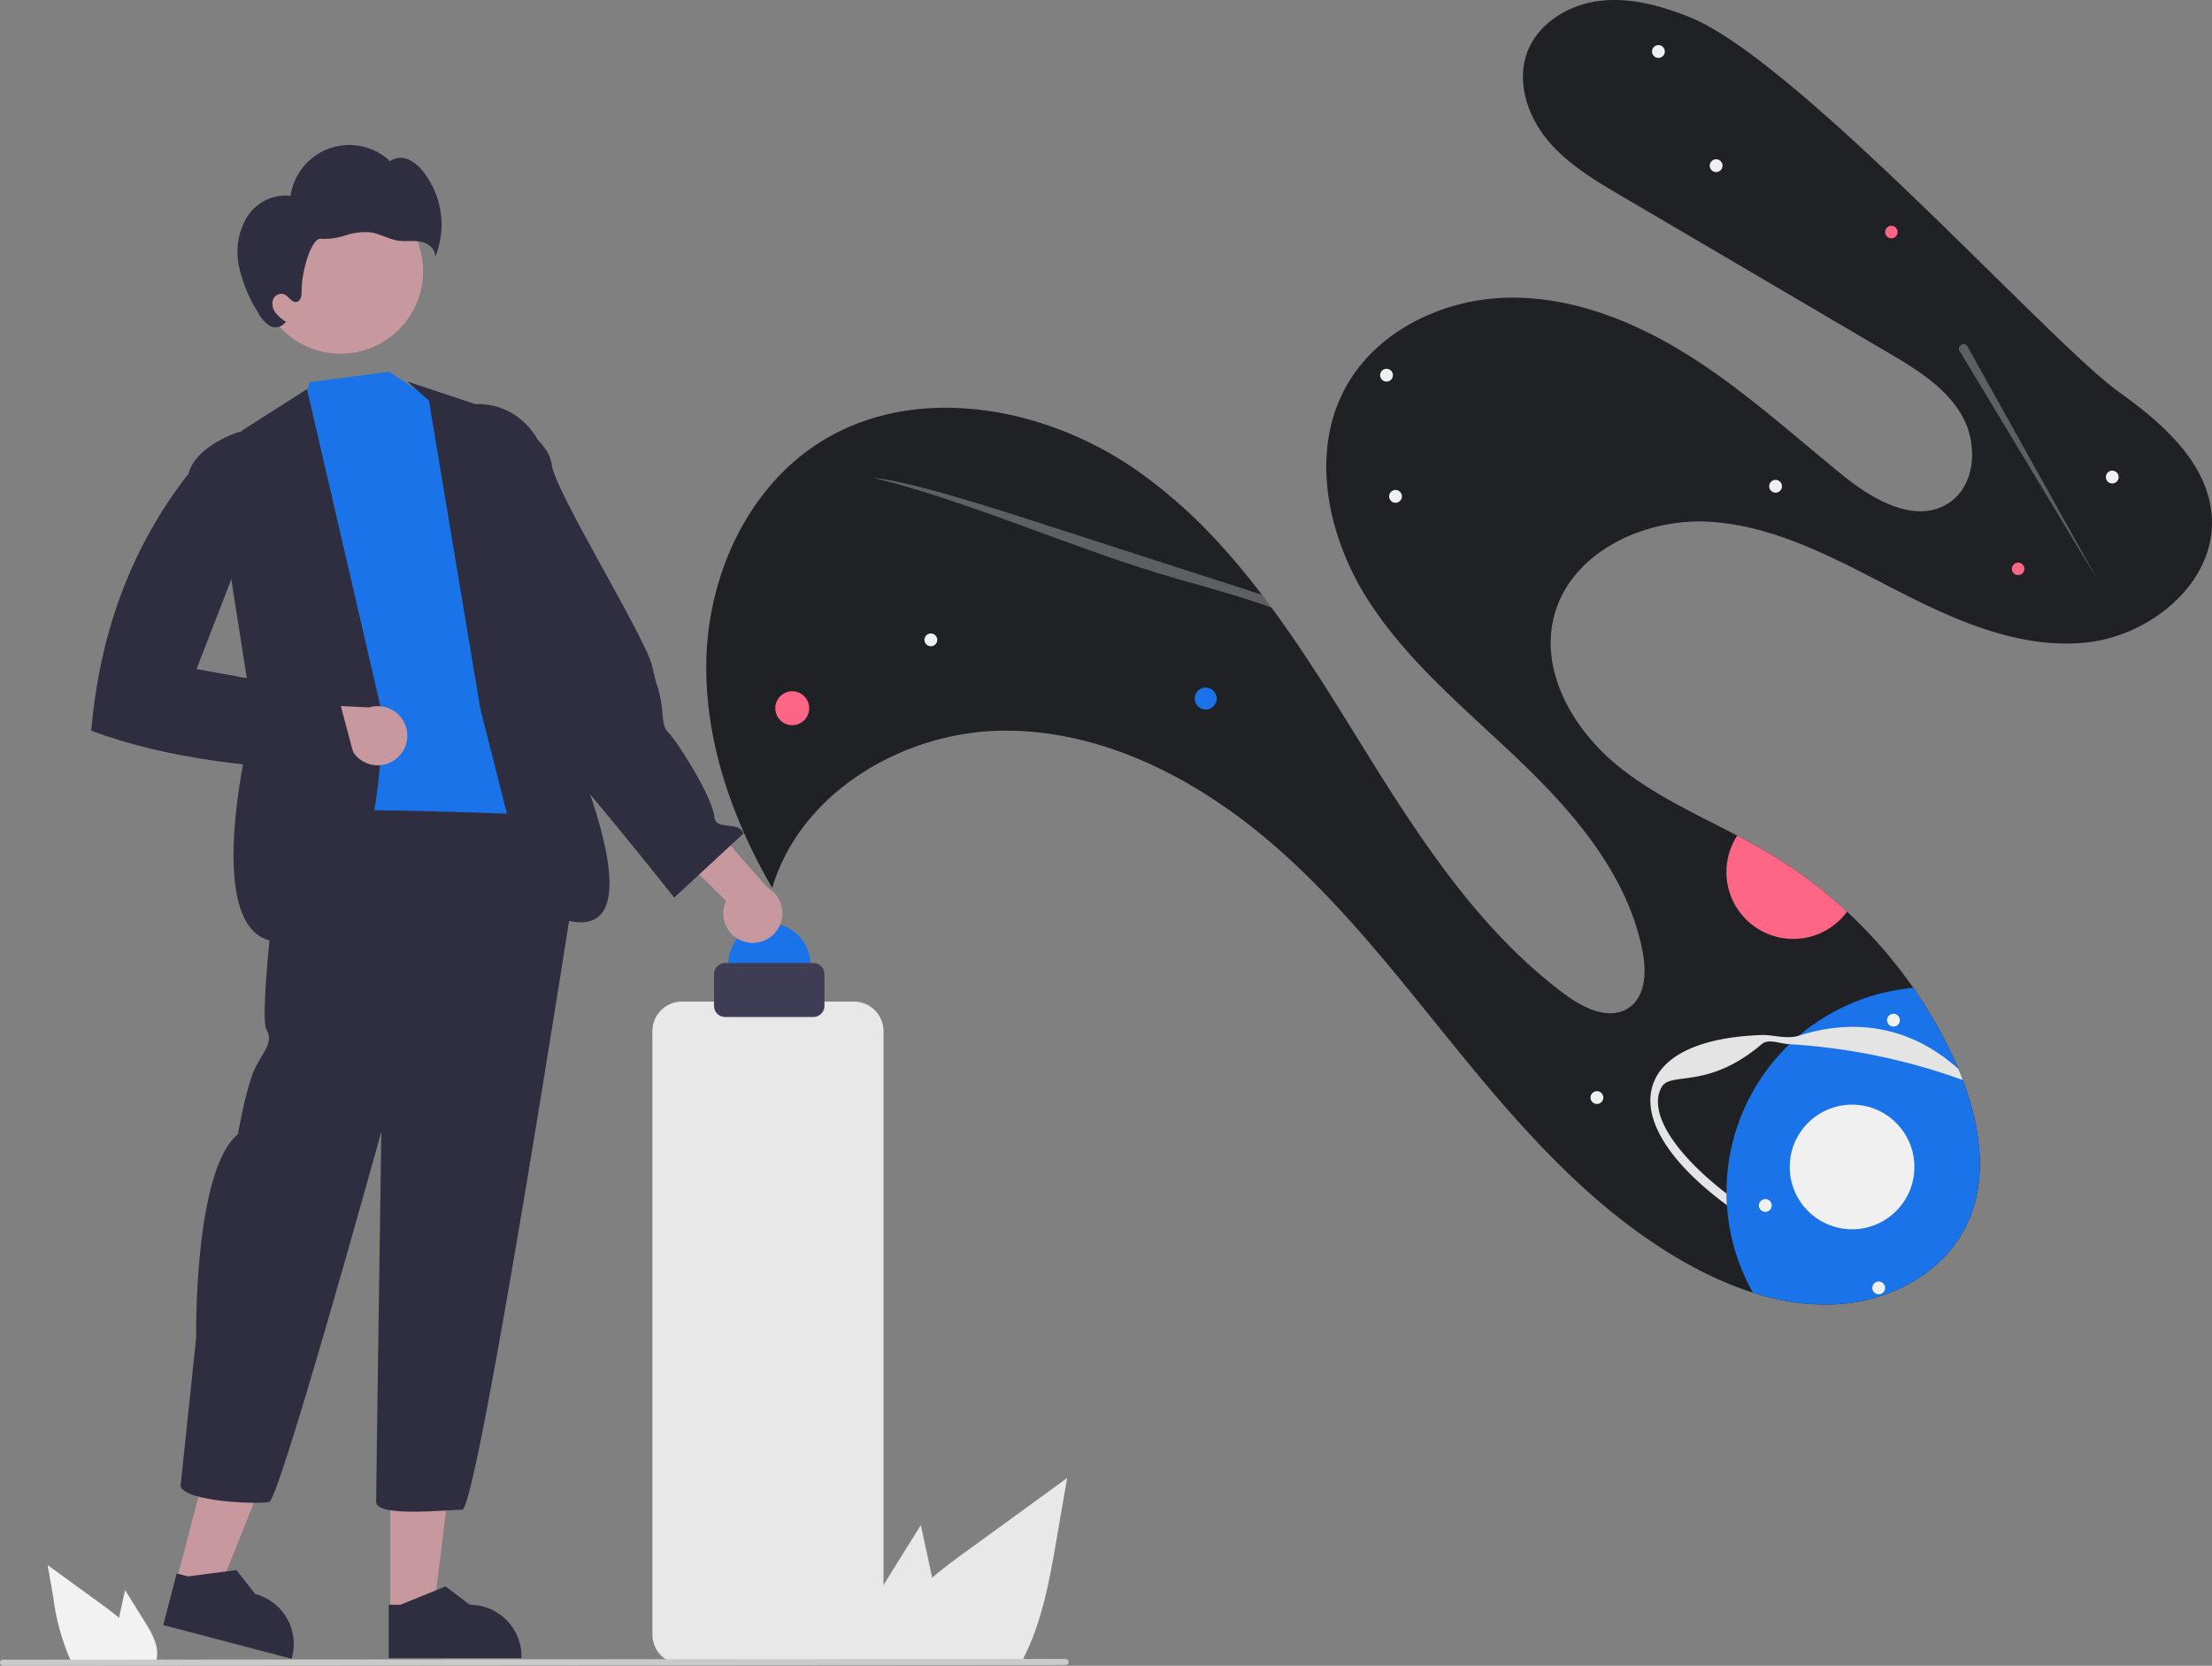<svg xmlns="http://www.w3.org/2000/svg" width="414" height="311.784" viewBox="0 0 414 311.784">
  <rect x="0" y="0" width="414" height="311.784" fill="#808080" stroke="none"/>
  <g id="Group_1752" data-name="Group 1752" transform="translate(0 0.001)">
    <path id="Path_4760" data-name="Path 4760" d="M465.316,208.645c17.832-11.508,42.393-7.037,59.767,5.157a94.646,94.646,0,0,1,15.528,13.855c2.712,2.975,5.284,6.1,7.743,9.329.606.793,1.209,1.593,1.8,2.4q.607.82,1.2,1.651c4.988,6.933,9.561,14.227,14.037,21.455,11.175,18.043,22.642,36.622,39.67,49.29,3.508,2.609,8.4,4.959,12,2.467,3.119-2.164,3.253-6.713,2.543-10.442-2.639-13.814-12.158-25.261-22.271-35.033s-21.308-18.731-28.949-30.539-11.132-27.572-4.439-39.939c5.768-10.657,18.178-16.635,30.292-16.913s23.881,4.433,34.129,10.9,19.257,14.675,28.661,22.316c5.669,4.61,13.583,9.185,19.761,5.281,5.218-3.3,5.625-11.217,2.515-16.549s-8.66-8.683-13.981-11.807q-24.781-14.558-49.563-29.113c-5.069-2.975-10.248-6.044-13.989-10.58s-5.82-10.9-3.757-16.409c2.035-5.425,7.719-8.869,13.469-9.588s11.543.876,16.918,3.035c20.145,8.09,67.579,61.018,80.222,70.067,8.125,5.812,16.659,13.17,17.481,23.125,1.024,12.393-11.308,22.678-23.685,23.88s-24.37-4.175-35.428-9.865-22.343-11.962-34.755-12.752-26.337,5.845-29.279,17.928c-2.559,10.514,3.946,21.363,12.419,28.09,6.632,5.267,14.416,8.775,21.934,12.719,2.088,1.092,4.154,2.221,6.169,3.428a86.635,86.635,0,0,1,14.388,10.817,88.289,88.289,0,0,1,12.388,14.247,86.128,86.128,0,0,1,7.508,13.061q.484,1.046.939,2.121c.288.685.567,1.379.831,2.08,3.451,9.09,4.8,19.277.387,27.764-4.4,8.463-13.922,13.474-23.433,14.169a43.162,43.162,0,0,1-16.241-2.146,65.96,65.96,0,0,1-11.117-4.778c-16.467-8.838-29.5-22.852-41.408-37.26s-23.111-29.576-37.241-41.805-31.836-21.48-50.525-21.34S462,273.943,456.692,291.861c-7.737-13.331-12.968-28.529-12.278-43.925S452.366,217,465.316,208.645Z" transform="translate(-312.165 -125.66)" fill="#202124"/>
    <circle id="Ellipse_25" data-name="Ellipse 25" cx="2.053" cy="2.053" r="2.053" transform="translate(223.603 128.69)" fill="#1a73e8"/>
    <circle id="Ellipse_26" data-name="Ellipse 26" cx="3.174" cy="3.174" r="3.174" transform="translate(145.104 129.383)" fill="#ff6584"/>
    <circle id="Ellipse_27" data-name="Ellipse 27" cx="1.173" cy="1.173" r="1.173" transform="translate(376.548 105.298)" fill="#ff6584"/>
    <circle id="Ellipse_28" data-name="Ellipse 28" cx="1.173" cy="1.173" r="1.173" transform="translate(352.816 42.259)" fill="#ff6584"/>
    <path id="Path_4761" data-name="Path 4761" d="M842.278,453.79a12.54,12.54,0,0,1,1.336-2.732c2.088,1.092,4.154,2.221,6.169,3.428A86.64,86.64,0,0,1,864.17,465.3a12.509,12.509,0,0,1-21.893-11.513Z" transform="translate(-518.469 -294.658)" fill="#ff6584"/>
    <circle id="Ellipse_29" data-name="Ellipse 29" cx="1.2" cy="1.2" r="1.2" transform="translate(173.021 118.561)" fill="#f0f0f0"/>
    <circle id="Ellipse_30" data-name="Ellipse 30" cx="1.2" cy="1.2" r="1.2" transform="translate(319.991 29.808)" fill="#f0f0f0"/>
    <circle id="Ellipse_31" data-name="Ellipse 31" cx="1.2" cy="1.2" r="1.2" transform="translate(309.19 8.44)" fill="#f0f0f0"/>
    <circle id="Ellipse_32" data-name="Ellipse 32" cx="1.2" cy="1.2" r="1.2" transform="translate(394.131 88.089)" fill="#f0f0f0"/>
    <circle id="Ellipse_33" data-name="Ellipse 33" cx="1.2" cy="1.2" r="1.2" transform="translate(331.119 89.813)" fill="#f0f0f0"/>
    <circle id="Ellipse_34" data-name="Ellipse 34" cx="1.2" cy="1.2" r="1.2" transform="translate(297.682 204.23)" fill="#f0f0f0"/>
    <circle id="Ellipse_35" data-name="Ellipse 35" cx="1.2" cy="1.2" r="1.2" transform="translate(259.986 91.704)" fill="#f0f0f0"/>
    <circle id="Ellipse_36" data-name="Ellipse 36" cx="1.2" cy="1.2" r="1.2" transform="translate(258.302 69.021)" fill="#f0f0f0"/>
    <path id="Path_4762" data-name="Path 4762" d="M839.847,532.217c-1.781-.073-3.51-.082-5.177-.024-10.265.355-17.1,3.3-18.759,8.069s1.889,11.318,9.727,17.955q1.163.985,2.424,1.953A38.465,38.465,0,0,1,839.847,532.217Z" transform="translate(-504.928 -336.776)" fill="none"/>
    <path id="Path_4763" data-name="Path 4763" d="M843.749,535.977a38.21,38.21,0,0,1,9.657-15.092q.865-.829,1.78-1.6a38.49,38.49,0,0,1,21.39-8.947,86.126,86.126,0,0,1,7.508,13.061q.484,1.046.939,2.121c.288.685.567,1.379.831,2.08,3.451,9.091,4.8,19.277.387,27.764-4.4,8.463-13.922,13.474-23.433,14.169a43.16,43.16,0,0,1-16.241-2.146,38.4,38.4,0,0,1-4.869-16.37c-.047-.724-.07-1.449-.078-2.177A38.3,38.3,0,0,1,843.749,535.977Z" transform="translate(-518.487 -325.444)" fill="#1a73e8"/>
    <path id="Path_4764" data-name="Path 4764" d="M812.471,536.269c1.927-5.552,9.135-8.82,20.3-9.206,2.234-.079,4.691.85,7.014.114,11.269-3.574,21.492-1.238,29.838,6.234.288.685.567,1.379.831,2.08-.111-.042-.223-.08-.335-.119a115.2,115.2,0,0,0-32.114-6.594c-1.782-.072-3.907-1.1-5.176-.023-10.193,8.675-17.088,5.04-18.759,8.069-2.441,4.424,1.89,11.317,9.728,17.955q1.163.986,2.422,1.952c.007.728.03,1.453.078,2.177q-1.9-1.4-3.594-2.836C814.179,548.852,810.546,541.818,812.471,536.269Z" transform="translate(-503.087 -333.337)" fill="#e4e4e4"/>
    <circle id="Ellipse_37" data-name="Ellipse 37" cx="1.2" cy="1.2" r="1.2" transform="translate(350.42 239.854)" fill="#f0f0f0"/>
    <circle id="Ellipse_38" data-name="Ellipse 38" cx="1.2" cy="1.2" r="1.2" transform="translate(329.196 224.425)" fill="#f0f0f0"/>
    <circle id="Ellipse_39" data-name="Ellipse 39" cx="11.665" cy="11.665" r="11.665" transform="translate(334.968 206.754)" fill="#f0f0f0"/>
    <path id="Path_4765" data-name="Path 4765" d="M509.195,311.783c2.727.128,8.367,1.482,14.479,3.233s12.733,3.891,19.274,6.005q17.175,5.548,34.348,11.093,2.361.761,4.735,1.536c.606.793,1.209,1.593,1.8,2.4-1.391-.492-2.788-.967-4.18-1.421-5.95-1.933-11.112-3.209-16.887-4.968-8.886-2.7-18.261-6.257-27.353-9.565S515.888,313.225,509.195,311.783Z" transform="translate(-345.84 -222.325)" fill="#f0f0f0" opacity="0.3"/>
    <path id="Path_4766" data-name="Path 4766" d="M932.426,261.237l25.753,42.752-24.3-43.6a.889.889,0,1,0-1.453.85Z" transform="translate(-565.488 -195.262)" fill="#f0f0f0" opacity="0.3"/>
    <circle id="Ellipse_40" data-name="Ellipse 40" cx="1.2" cy="1.2" r="1.2" transform="translate(353.177 189.745)" fill="#f0f0f0"/>
    <circle id="Ellipse_41" data-name="Ellipse 41" cx="7.69" cy="7.69" r="7.69" transform="translate(136.281 172.804)" fill="#1a73e8"/>
    <path id="Path_4767" data-name="Path 4767" d="M440.543,467.019a5.5,5.5,0,0,1-3.515-7.664L423.1,445.645l9.931-2.119,11.7,13.343a5.529,5.529,0,0,1-4.191,10.149Z" transform="translate(-301.128 -290.746)" fill="#c8989f"/>
    <path id="Path_4768" data-name="Path 4768" d="M291.516,270.427l7.766,5.118,9.09,2.129s7.209,51.525,10.752,54.615.558,3.384,1.518,7.647,3.182,12.984,3.182,12.984c-21.579,13.376-40.858,15.009-57.305,2.2a3.87,3.87,0,0,1,1.81-4.5c2.781-1.728-3.251-8.5-.975-9.851s-1.746-11.494-1.746-11.494l.7-21.773-1.954-3.34,2.753-21.437,7.1-3.154,2.43-7.2Z" transform="translate(-218.681 -200.846)" fill="#1a73e8"/>
    <path id="Path_4769" data-name="Path 4769" d="M327.867,274.187l12.8,4.264s14.165-1.5,14.739,19.59-2.066,32.4-2.066,32.4S382.81,389.7,350.892,372.2l-9.327-36.726-9.613-57.677Z" transform="translate(-251.667 -202.799)" fill="#2f2e41"/>
    <path id="Path_4770" data-name="Path 4770" d="M354.584,329.208l6.642-.917s.641,10.014,3.818,11.531,2.106,1.767,2.481,3.374-2.825,6.058-.309,7.165S391.729,379.2,391.729,379.2l12.977-12.016c-.892-2.417-5.184-.45-5.453-3.012-.339-3.873-7.132-14.455-8.577-15.812s-.874-3.749-1.623-6.962-.229-.234-1.478-5.589-18.172-32.642-18.761-37.586-7.478-7.855-7.478-7.855l-5.355,1.249Z" transform="translate(-265.542 -211.202)" fill="#2f2e41"/>
    <path id="Path_4771" data-name="Path 4771" d="M68.581,583.417l7.817,2.052,11.638-29.176L76.5,553.264Z" transform="translate(-35.618 -287.341)" fill="#c8989f"/>
    <path id="Path_4772" data-name="Path 4772" d="M232.881,747.355l24.039,6.313.08-.3a9.674,9.674,0,0,0-6.9-11.814h0l-3.516-4.484-9.068,1.18-2.1-.551Z" transform="translate(-202.335 -443.198)" fill="#2f2e41"/>
    <path id="Path_4773" data-name="Path 4773" d="M151.955,594.479h8.082l3.845-31.175H151.953Z" transform="translate(-78.918 -292.555)" fill="#c8989f"/>
    <path id="Path_4774" data-name="Path 4774" d="M320.693,756.852h24.854v-.314a9.674,9.674,0,0,0-9.673-9.674h0l-4.54-3.444-8.47,3.445h-2.17Z" transform="translate(-247.94 -446.497)" fill="#2f2e41"/>
    <path id="Path_4775" data-name="Path 4775" d="M258.658,442.272c-1.952,2.44-.976,10.738-.976,10.738s-3.417,26.845-1.952,29.286-.976,4.393-2.44,7.81-2.929,11.714-2.929,11.714c-8.3,6.833-7.81,38.071-7.81,38.071l-2.929,27.821c.976,2.929,14.643,3.417,16.6,2.929s20.988-69.309,20.988-69.309-.976,66.381-.976,69.309,13.179,1.464,16.107,1.464,21.476-119.583,21.476-119.583v-6.833l-2.44-3.417S260.611,439.831,258.658,442.272Z" transform="translate(-205.836 -289.531)" fill="#2f2e41"/>
    <path id="Path_4776" data-name="Path 4776" d="M269.651,277.187l-11.986,7.637-5.8,4.86,7.69,49.026s-11.684,44.563,6.729,41.816,17.381-42.8,17.381-42.8Z" transform="translate(-212.196 -204.357)" fill="#2f2e41"/>
    <path id="Path_4777" data-name="Path 4777" d="M292.534,410.26a5.5,5.5,0,0,1-7.952-2.8l-19.535.472,5.384-8.61,17.726.872a5.529,5.529,0,0,1,4.378,10.07Z" transform="translate(-219.041 -267.787)" fill="#c8989f"/>
    <circle id="Ellipse_42" data-name="Ellipse 42" cx="15.438" cy="15.438" r="15.438" transform="translate(48.31 35.325)" fill="#c8989f"/>
    <path id="Path_4778" data-name="Path 4778" d="M263.618,195.607a8.5,8.5,0,0,1,8.14-3.967,11.116,11.116,0,0,1,18.625-6.484,3.457,3.457,0,0,1,3.38-.338,7.128,7.128,0,0,1,2.746,2.2,16,16,0,0,1,2.238,16.273c.385-1.4-1.019-2.719-2.437-3.034s-2.907-.017-4.345-.222c-1.844-.262-3.5-1.332-5.348-1.573a12.175,12.175,0,0,0-4.626.595,12.544,12.544,0,0,1-4.625.621c-1.554-.185-3.557,5.706-3.53,9.855.005.786-.157,1.8-.925,1.963-.946.205-1.495-1.1-2.4-1.456a1.666,1.666,0,0,0-2.044,1.087,2.717,2.717,0,0,0,.519,2.433,8.028,8.028,0,0,0,1.946,1.688l-.371.309a2.207,2.207,0,0,1-2.786.346,6.013,6.013,0,0,1-2-2.278,26.8,26.8,0,0,1-3.669-8.792A12.805,12.805,0,0,1,263.618,195.607Z" transform="translate(-217.381 -154.987)" fill="#2f2e41"/>
    <path id="Path_4779" data-name="Path 4779" d="M239.473,299.763l-6.937-5.945s-8.1,2.527-9.473,7.841c-10.81,13.823-16.632,29.966-18.2,48.091,14.113,5.33,31.4,7.221,49.987,7.69l-3.845-14.419-26.435-4.806Z" transform="translate(-187.786 -212.994)" fill="#2f2e41"/>
    <path id="Path_4780" data-name="Path 4780" d="M206.081,745.76l-3.706-5.955-.74,3.4c-.13.6-.26,1.2-.38,1.8-1.053-.9-2.173-1.73-3.268-2.528q-5.047-3.663-10.089-7.335l1.053,6.1a43.31,43.31,0,0,0,2.932,11.031c.178.389.37.774.577,1.149H208.1a5.04,5.04,0,0,0,.26-1.077.374.374,0,0,0,0-.072C208.609,749.951,207.321,747.754,206.081,745.76Z" transform="translate(-178.973 -442.201)" fill="#f2f2f2"/>
    <path id="Path_4781" data-name="Path 4781" d="M508.569,721.3l7.011-11.266,1.4,6.438c.245,1.128.491,2.273.718,3.41,1.991-1.7,4.11-3.274,6.183-4.783q9.548-6.929,19.087-13.876l-1.991,11.548c-1.228,7.111-2.51,14.367-5.547,20.869-.337.737-.7,1.464-1.091,2.173H504.75a9.536,9.536,0,0,1-.491-2.037.7.7,0,0,1-.009-.136C503.786,729.228,506.223,725.072,508.569,721.3Z" transform="translate(-343.242 -424.582)" fill="#e8e8e8"/>
    <path id="Path_4782" data-name="Path 4782" d="M461.092,639.693H428.9a5.539,5.539,0,0,1-5.533-5.533V521.22a5.539,5.539,0,0,1,5.533-5.533h32.192a5.539,5.539,0,0,1,5.533,5.533V634.16a5.539,5.539,0,0,1-5.533,5.533Z" transform="translate(-301.265 -328.223)" fill="#e8e8e8"/>
    <path id="Path_4783" data-name="Path 4783" d="M465.955,510.781H449.446a2.082,2.082,0,0,1-2.079-2.08v-5.934a2.082,2.082,0,0,1,2.08-2.08h16.508a2.082,2.082,0,0,1,2.08,2.08V508.7a2.082,2.082,0,0,1-2.08,2.08Z" transform="translate(-313.73 -320.433)" fill="#3f3d56"/>
    <path id="Path_4784" data-name="Path 4784" d="M368.767,772.8l-198.866.148a.572.572,0,1,1,0-1.145l198.866-.148a.572.572,0,0,1,0,1.145Z" transform="translate(-169.329 -461.16)" fill="#cacaca"/>
  </g>
</svg>
